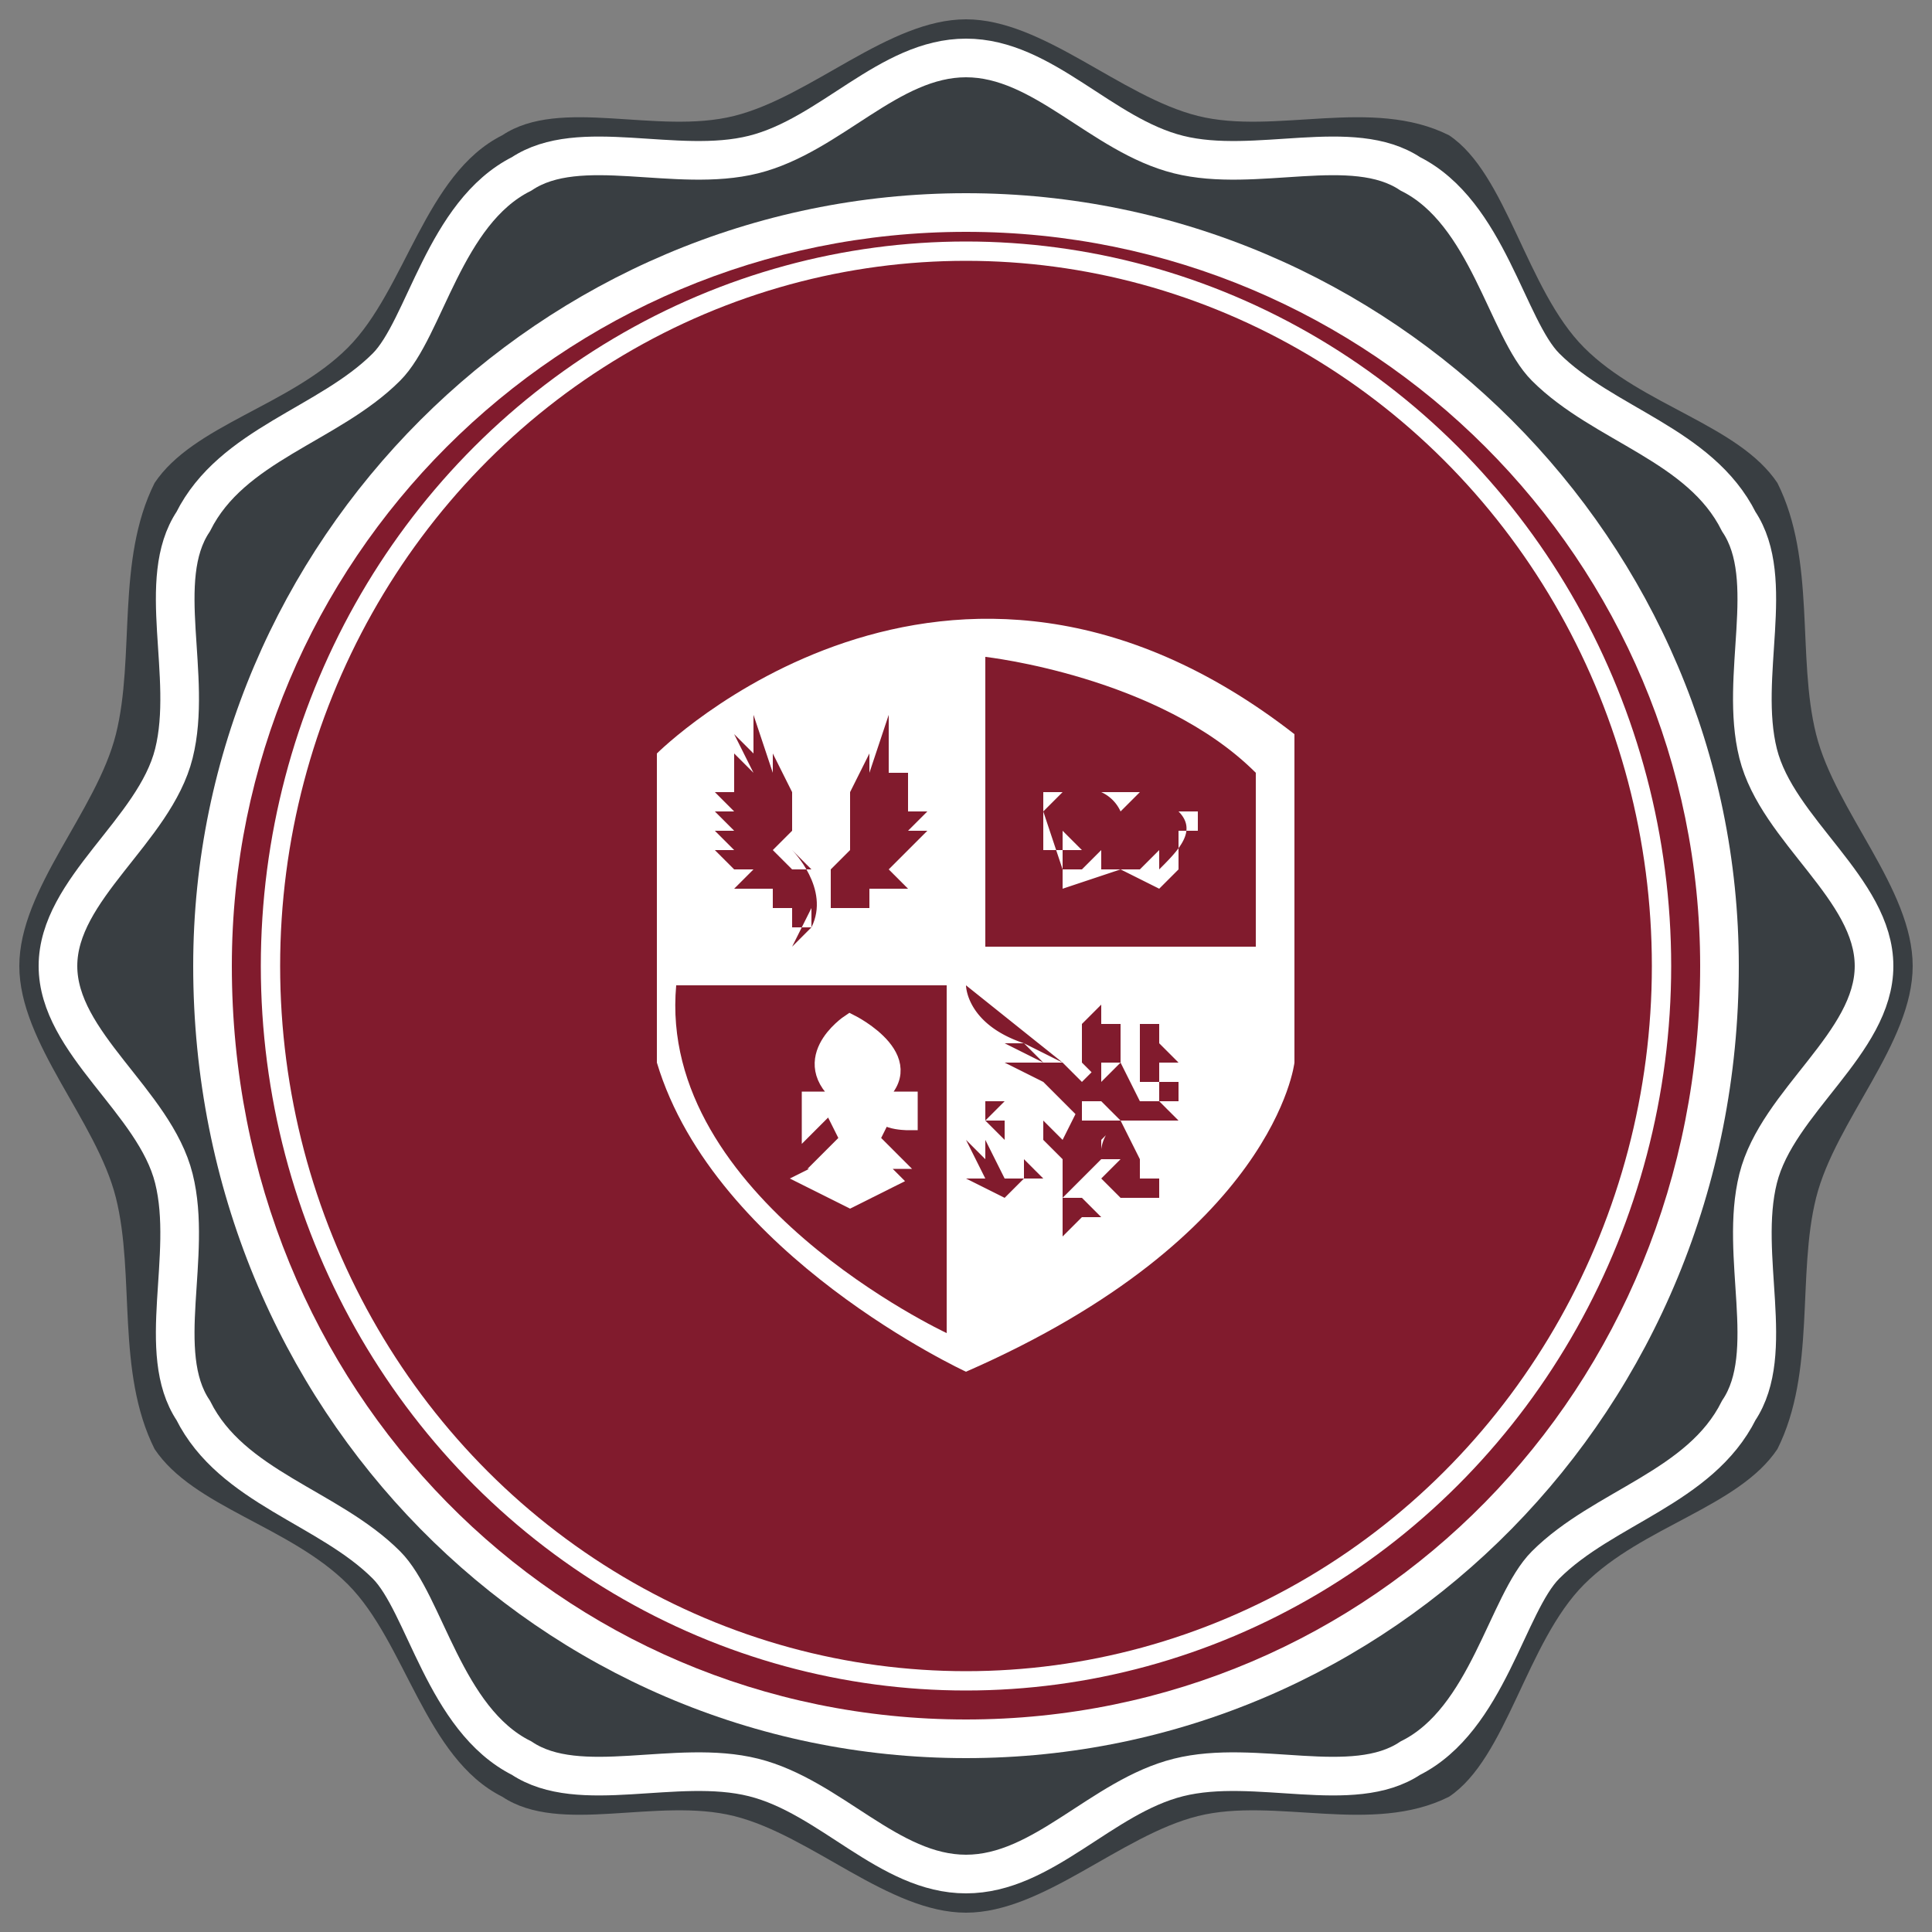 <svg version="1" id="Layer_1" xmlns="http://www.w3.org/2000/svg" viewBox="0 0 100 100">
  <rect x="0" y="0" width="100" height="100" fill="#808080" stroke="none"/>
  <style>
    .st2{fill:#fff}.st3{fill:#811b2d}
  </style>
  <path d="M99 50c0 4-4 8-5 12s0 9-2 13c-2 3-7 4-10 7s-4 9-7 11c-4 2-9 0-13 1s-8 5-12 5-8-4-12-5-9 1-12-1c-4-2-5-8-8-11s-8-4-10-7c-2-4-1-9-2-13s-5-8-5-12 4-8 5-12 0-9 2-13c2-3 7-4 10-7s4-9 8-11c3-2 8 0 12-1s8-5 12-5 8 4 12 5 9-1 13 1c3 2 4 8 7 11s8 4 10 7c2 4 1 9 2 13s5 8 5 12" fill="#393e42"/>
  <path d="M97 50c0 4-5 7-6 11s1 9-1 12c-2 4-7 5-10 8-2 2-3 8-7 10-3 2-8 0-12 1s-7 5-11 5-7-4-11-5-9 1-12-1c-4-2-5-8-7-10-3-3-8-4-10-8-2-3 0-8-1-12s-6-7-6-11 5-7 6-11-1-9 1-12c2-4 7-5 10-8 2-2 3-8 7-10 3-2 8 0 12-1s7-5 11-5 7 4 11 5 9-1 12 1c4 2 5 8 7 10 3 3 8 4 10 8 2 3 0 8 1 12s6 7 6 11z" fill="none" stroke="#fff" stroke-width="2"/>
  <path class="st2" d="M90 50c0 23-18 41-40 41S10 73 10 50c0-22 18-40 40-40s40 18 40 40"/>
  <path class="st3" d="M88 50c0 22-17 39-38 39S12 72 12 50c0-21 17-38 38-38s38 17 38 38"/>
  <ellipse cx="50" cy="50" rx="36" ry="37" fill="none" stroke="#fff" stroke-miterlimit="10"/>
  <path class="st2" d="M34 39s15-15 33-1v17s-1 9-17 16c0 0-13-6-16-16V39z"/>
  <path class="st3" d="M51 34s9 1 14 6v9H51V34zM35 51h14v18s-15-7-14-18"/>
  <path class="st2" d="M47 57h-2c3-2-1-4-1-4s-3 2 0 4h-2v1l1-1 1 2-1 1h1l-2 1 2 1 2-1-1-1h1l-1-1 1-2c-1 1 1 1 1 1v-1"/>
  <path d="M47 57h-2c3-2-1-4-1-4s-3 2 0 4h-2v1l1-1 1 2-1 1h1l-2 1 2 1 2-1-1-1h1l-1-1 1-2c-1 1 1 1 1 1v-1z" fill="none" stroke="#fff"/>
  <path class="st3" d="M41 44l1 1h-1l-1-1 1-1v-2l-1-2v1l-1-3v2l-1-1 1 2-1-1v2l-1-1 1 1h-1l1 1-1-1 1 1h-1l1 1h-1 1-1l1 1h-1 0l1 1h-1 2-1 1l-1 1h2l-1 1 1-1v1h1-1 1v1h1l-1 1 1-2v1c1-2-1-4-1-4M43 44v1l1-1v-1-2l1-2v1l1-3v3l1-1-1 1h1l-1 1 1-1v2l1-1-1 1h1l-1 1h1l-1 1h-1 1l-1 1h0l1 1h-2 1-1v1h-1-1l1 1-1-1v1-4"/>
  <path class="st2" d="M58 41h-1-1-1-1v3h1-1 1v2l3-1 2 1 1-1v-1-1h1v-1h-1 0v-1h-2-1 0m-2 4h-1l-1-3 1-1h1v1h-1 1-1v2h1-1 1v1m2-1v1h-1v-1 0l-1 1c0-1 0-1 0 0v-1l-1-1v-1h1v-1h1a2 2 0 0 1 1 1l1-1h1v3l-1 1s1 0 0 0c0-1 0-1 0 0v-1 1h-1v-1m0-3c0-1 0-1 0 0v-1 0 1s-1 0 0 0m2 4h-1 1v-1-1-1-1 0h1v1c1 1 0 2-1 3"/>
  <path class="st3" d="M57 52c-1 0 0 0 0 0 0 1 0 0 0 0m-1 2v1l1 1v-1s1 0 0 0h1v-1l-1-1h0v-1l-1 1h0v-1 2m-1 9v1l1-1h-1m2-10l1 1v-1h1-2m-1 10v0m3-6v-1h1v-1h1l-1-1v-1h-1v4m2-3h-1 1m-1 0v-1 1m0 7h1-1m1-4c0 1 0 0 0 0v-1h-1v1h-1l-1-1 1 1-1-2-1 1v-1 0l-1 1-1-1-5-4s0 2 3 3l2 1 1 1s-1 0 0 0v1s1 0 0 0h1v0l1 1h3l-1-1h1m-1 1c1 0 0 0 0 0h1-1m1-1h0m0 1v-1 1m-4 1l1-1h-2 0v-1l-1 2-1-1v1l-1-1-1-1h-1v1l1 1 1 1v1h-1l-1-2v1l-1-2 1 2-1-1 1 2h-1l2 1 1-1h1l-1-1-1-1v-1h-1l1-1 1 1 1 1h-1 1l1 1v1s0-1 0 0v2h1v-1h-1l1-1 1-1v-1m-1 3v1h1l-1-1m4-1v-1 1m-1 0v-1l-1-2a2 2 0 0 0-1 2h1l-1 1 1 1h2v-1h-1m-5-6l-1-1h-1l2 1h-2l2 1h-1 1l2 2v-1-1l-1-1h-1"/>
</svg>

